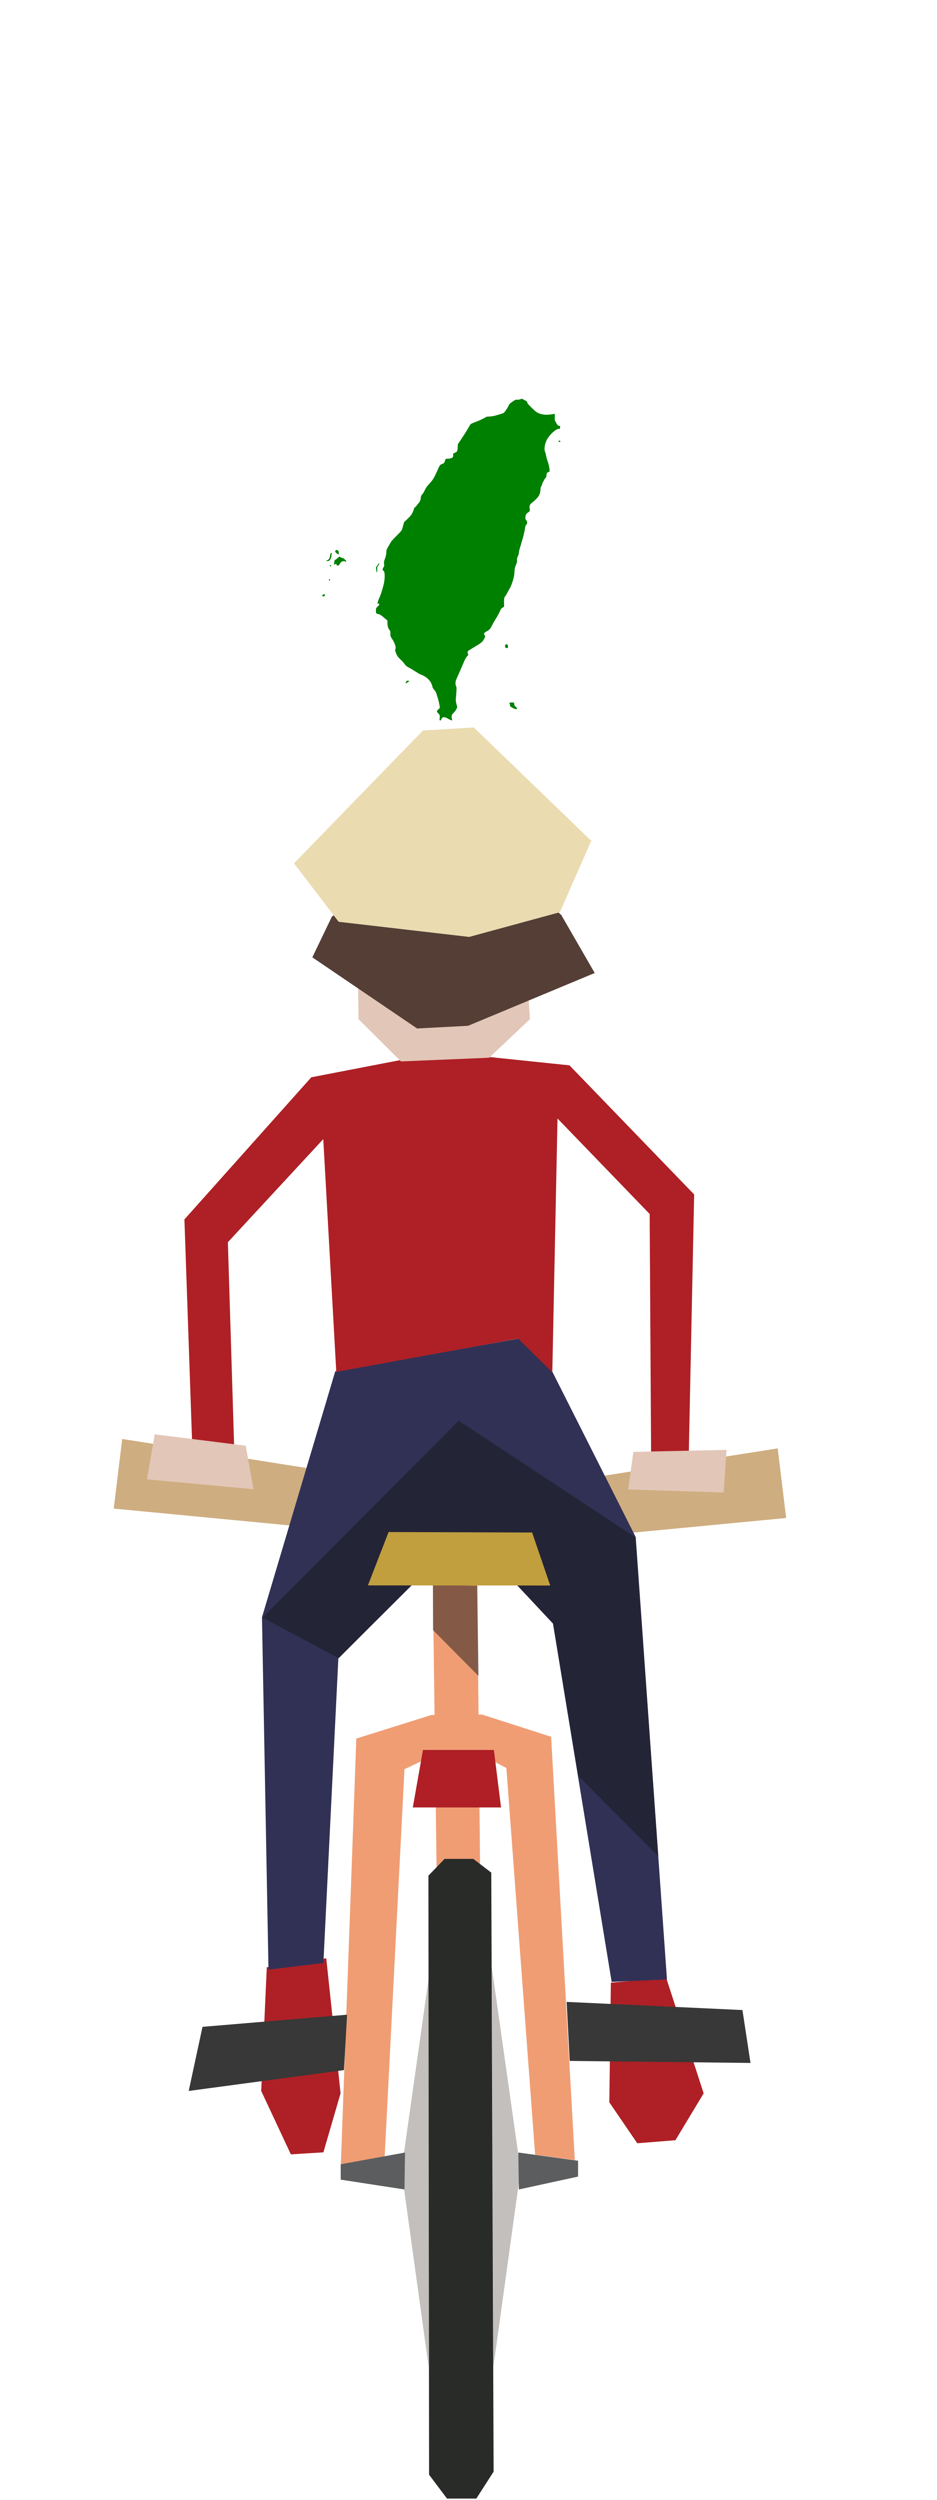<?xml version="1.0" encoding="UTF-8" standalone="no"?>
<svg
   width="100%"
   height="100%"
   viewBox="0 0 72 192"
   version="1.1"
   xml:space="preserve"
   style="fill-rule:evenodd;clip-rule:evenodd;stroke-linejoin:round;stroke-miterlimit:1.414;"
   id="svg111"
   sodipodi:docname="biker-02-outbound.svg"
   inkscape:version="1.1 (c68e22c387, 2021-05-23)"
   xmlns:inkscape="http://www.inkscape.org/namespaces/inkscape"
   xmlns:sodipodi="http://sodipodi.sourceforge.net/DTD/sodipodi-0.dtd"
   xmlns="http://www.w3.org/2000/svg"
   xmlns:svg="http://www.w3.org/2000/svg"><defs
   id="defs115" /><sodipodi:namedview
   id="namedview113"
   pagecolor="#ffffff"
   bordercolor="#666666"
   borderopacity="1.0"
   inkscape:pageshadow="2"
   inkscape:pageopacity="0.0"
   inkscape:pagecheckerboard="0"
   showgrid="false"
   inkscape:zoom="2.7083333"
   inkscape:cx="36"
   inkscape:cy="96.184615"
   inkscape:window-width="1366"
   inkscape:window-height="705"
   inkscape:window-x="-8"
   inkscape:window-y="-8"
   inkscape:window-maximized="1"
   inkscape:current-layer="svg111" />
    <g
   id="biker-02-outbound"
   transform="matrix(0.5,0,0,0.5,-2440.31,-239.75)">
        <g
   transform="matrix(2,0,0,2,-4916.78,-863.694)"
   id="g4">
            <path
   d="M4932.26,816.084L4931.96,793.304L4935.37,793.313L4935.6,815.904L4932.26,816.084Z"
   style="fill:rgb(240,157,116);fill-rule:nonzero;"
   id="path2" />
        </g>
        <g
   transform="matrix(2,0,0,2,-4916.78,-863.694)"
   id="g8">
            <path
   d="M4919.2,822.688L4918.77,832.188L4921.05,837.061L4923.55,836.905L4924.87,832.371L4923.77,822.001L4919.2,822.688Z"
   style="fill:rgb(174,32,37);fill-rule:nonzero;"
   id="path6" />
        </g>
        <g
   transform="matrix(2,0,0,2,-4916.78,-863.694)"
   id="g12">
            <path
   d="M4949.89,823.5L4952.77,832.375L4950.6,835.974L4947.67,836.209L4945.52,833.063L4945.64,823.875"
   style="fill:rgb(174,32,37);fill-rule:nonzero;"
   id="path10" />
        </g>
        <g
   transform="matrix(2,0,0,2,-4916.78,-863.694)"
   id="g16">
            <path
   d="M4932.1,789.815L4935.16,789.853L4942.53,786.911L4942.09,784.839L4935.09,787.19L4932.06,787.228L4925.16,785.041L4924.72,787.329L4932.1,789.815Z"
   style="fill:rgb(232,205,119);fill-rule:nonzero;"
   id="path14" />
        </g>
        <g
   transform="matrix(2,0,0,2,-4916.78,-863.694)"
   id="g20">
            <path
   d="M4943.37,785.214L4943.61,789.666L4959.11,788.185L4958.46,782.838L4943.37,785.214Z"
   style="fill:rgb(206,173,128);fill-rule:nonzero;"
   id="path18" />
        </g>
        <g
   transform="matrix(2,0,0,2,-4916.78,-863.694)"
   id="g24">
            <path
   d="M4923.18,784.491L4922.94,788.946L4907.44,787.462L4908.09,782.115L4923.18,784.491Z"
   style="fill:rgb(206,173,128);fill-rule:nonzero;"
   id="path22" />
        </g>
        <g
   transform="matrix(2,0,0,2,-4916.78,-863.694)"
   id="g28">
            <path
   d="M4932.5,791.209L4924.7,798.966L4923.55,822.36L4919.33,822.875L4918.83,795.812L4924.46,776.922L4938.55,774.406L4941.09,776.844L4947.55,789.653L4949.95,823.625L4945.7,823.813L4941.19,796.297L4936.11,790.859L4932.5,791.209Z"
   style="fill:rgb(49,49,86);fill-rule:nonzero;"
   id="path26" />
        </g>
        <g
   transform="matrix(2,0,0,2,-4916.78,-863.694)"
   id="g32">
            <path
   d="M4924.54,776.962L4923.54,759.087L4916.21,767.003L4916.71,783.255L4913.49,783.171L4912.87,765.253L4922.62,754.337L4929.55,752.998L4935.64,752.71L4942.46,753.42L4952.04,763.336L4951.62,783.588L4948.73,783.11L4948.62,764.837L4941.54,757.503L4941.14,777L4938.52,774.406L4924.54,776.962Z"
   style="fill:rgb(174,32,37);fill-rule:nonzero;"
   id="path30" />
        </g>
        <g
   transform="matrix(2,0,0,2,-4916.78,-863.694)"
   id="g36">
            <path
   d="M4929.51,753.119L4936.29,752.834L4939.42,749.873L4938.64,737.947L4932.16,738.267L4926.1,738.566L4926.25,749.873L4929.51,753.119Z"
   style="fill:rgb(226,198,183);fill-rule:nonzero;"
   id="path34" />
        </g>
        <g
   transform="matrix(2,0,0,2,-4916.78,-863.694)"
   id="g42">
            <g
   opacity="0.5"
   id="g40">
                <path
   d="M4932.39,791.23L4938.25,793.157L4941.21,796.282L4943.14,808.003L4949.29,814.168L4947.52,789.667L4933.95,780.708L4918.87,795.834L4924.73,798.959L4932.39,791.23Z"
   style="fill:rgb(23,24,23);fill-rule:nonzero;"
   id="path38" />
            </g>
        </g>
        <g
   transform="matrix(2,0,0,2,-4916.78,-863.694)"
   id="g46">
            <path
   d="M4926.2,740.47L4924.2,742L4922.7,745.125L4930.75,750.588L4934.67,750.381L4944.4,746.327L4941.83,741.875L4938.8,739.128L4926.2,740.47Z"
   style="fill:rgb(84,62,54);fill-rule:nonzero;"
   id="path44" />
        </g>
        <g
   transform="matrix(2,0,0,2,-4916.78,-863.694)"
   id="g50">
            <path
   d="M4924.91,741.054L4934.71,741.731L4941.35,739.412L4944.05,736.093L4935.11,727.469L4931.2,727.699L4921.29,737.905L4924.91,741.054Z"
   style="fill:rgb(235,219,177);fill-rule:nonzero;"
   id="path48" />
        </g>
        <g
   transform="matrix(2,0,0,2,-4916.78,-863.694)"
   id="g54">
            <path
   d="M4910.59,781.759L4909.99,785.219L4918.18,785.975L4917.58,782.632L4910.59,781.759Z"
   style="fill:rgb(226,198,183);fill-rule:nonzero;"
   id="path52" />
        </g>
        <g
   transform="matrix(2,0,0,2,-4916.78,-863.694)"
   id="g58">
            <path
   d="M4947.37,783.106L4946.97,785.997L4954.31,786.23L4954.53,782.953L4947.37,783.106Z"
   style="fill:rgb(226,198,183);fill-rule:nonzero;"
   id="path56" />
        </g>
        <g
   transform="matrix(2,0,0,2,-4916.78,-863.694)"
   id="g62">
            <path
   d="M4944.17,736.093L4941.72,741.659L4934.75,743.557L4924.72,742.394L4921.29,737.905L4934.5,738.235L4944.17,736.093Z"
   style="fill:rgb(235,219,177);fill-rule:nonzero;"
   id="path60" />
        </g>
        <g
   transform="matrix(2,0,0,2,-4916.78,-863.694)"
   id="g66">
            <path
   d="M4931.76,822.692L4929.55,838.289L4931.64,853.395L4931.76,822.692Z"
   style="fill:rgb(194,191,188);fill-rule:nonzero;"
   id="path64" />
        </g>
        <g
   transform="matrix(2,0,0,2,-4916.78,-863.694)"
   id="g70">
            <path
   d="M4936.49,822.692L4938.7,838.289L4936.61,853.395L4936.49,822.692Z"
   style="fill:rgb(194,191,188);fill-rule:nonzero;"
   id="path68" />
        </g>
        <g
   transform="matrix(2,0,0,2,-4916.78,-863.694)"
   id="g74">
            <path
   d="M4932.86,814.367L4931.62,815.655L4931.67,861.664L4933.05,863.5L4935.3,863.5L4936.63,861.43L4936.45,815.421L4935.07,814.367L4932.86,814.367Z"
   style="fill:rgb(41,43,41);fill-rule:nonzero;"
   id="path72" />
        </g>
        <g
   transform="matrix(2,0,0,2,-4916.78,-863.694)"
   id="g78">
            <path
   d="M4939.82,837.086L4942.87,837.501L4941.05,804.988L4935.75,803.284L4931.85,803.314L4926.08,805.125L4924.89,837.875L4928.26,837.203L4929.78,807.477L4931.95,806.451L4935.89,806.481L4937.61,807.389L4939.82,837.086Z"
   style="fill:rgb(240,157,116);fill-rule:nonzero;"
   id="path76" />
        </g>
        <g
   transform="matrix(2,0,0,2,-4916.78,-863.694)"
   id="g82">
            <path
   d="M4938.53,836.919L4943.12,837.552L4943.12,838.767L4938.57,839.757L4938.53,836.919Z"
   style="fill:rgb(91,93,94);fill-rule:nonzero;"
   id="path80" />
        </g>
        <g
   transform="matrix(2,0,0,2,-4916.78,-863.694)"
   id="g86">
            <path
   d="M4929.82,836.919L4924.88,837.821L4924.88,839.003L4929.78,839.757L4929.82,836.919Z"
   style="fill:rgb(91,93,94);fill-rule:nonzero;"
   id="path84" />
        </g>
        <g
   transform="matrix(2,0,0,2,-4916.78,-863.694)"
   id="g90">
            <path
   d="M4925.13,830.589L4913.2,832.191L4914.26,827.266L4925.37,826.334L4925.13,830.589Z"
   style="fill:rgb(55,56,55);fill-rule:nonzero;"
   id="path88" />
        </g>
        <g
   transform="matrix(2,0,0,2,-4916.78,-863.694)"
   id="g94">
            <path
   d="M4942.48,829.884L4956.37,830.04L4955.75,825.976L4942.24,825.351L4942.48,829.884Z"
   style="fill:rgb(55,56,55);fill-rule:nonzero;"
   id="path92" />
        </g>
        <g
   transform="matrix(2,0,0,2,-4916.78,-863.694)"
   id="g100">
            <g
   opacity="0.5"
   id="g98">
                <path
   d="M4935.47,800.322L4931.97,796.791L4931.97,793.322L4935.37,793.385L4935.47,800.322Z"
   style="fill:rgb(23,24,23);fill-rule:nonzero;"
   id="path96" />
            </g>
        </g>
        <g
   transform="matrix(2,0,0,2,-4916.78,-863.694)"
   id="g104">
            <path
   d="M4926.97,793.362L4940.98,793.371L4939.59,789.302L4928.56,789.263L4926.97,793.362Z"
   style="fill:rgb(193,159,62);fill-rule:nonzero;"
   id="path102" />
        </g>
        <g
   transform="matrix(2,0,0,2,-4916.78,-863.694)"
   id="g108">
            <path
   d="M4931.2,806.001L4930.42,810.417L4937.2,810.417L4936.65,806.001L4931.2,806.001Z"
   style="fill:rgb(175,31,37);fill-rule:nonzero;"
   id="path106" />
        </g>
    </g>
<g
   transform="matrix(0.002,0,0,-0.002,24.75,56.213)"
   fill="#000000"
   stroke="none"
   id="g26"
   style="fill:#008000"><path
     d="m 7610,12773 c -48,-16 -79,-20 -117,-16 -49,5 -57,3 -127,-41 -126,-78 -185,-134 -201,-189 -13,-45 -147,-245 -184,-275 -16,-13 -175,-65 -331,-107 -58,-16 -140,-29 -211,-33 l -115,-8 -110,-61 c -60,-34 -193,-93 -294,-132 -101,-39 -193,-77 -204,-85 -12,-7 -57,-78 -101,-157 -43,-79 -151,-251 -239,-382 l -160,-238 -7,-123 c -8,-149 -16,-164 -110,-209 l -69,-32 6,-46 c 13,-99 -39,-138 -193,-147 l -92,-5 -16,-33 c -8,-18 -18,-47 -21,-66 -9,-47 -47,-83 -110,-103 -69,-22 -91,-53 -169,-235 -31,-74 -87,-191 -123,-259 -57,-105 -86,-144 -190,-260 -112,-123 -129,-147 -178,-251 -35,-74 -70,-131 -98,-160 -41,-43 -43,-49 -54,-132 -12,-99 -35,-150 -96,-217 -23,-25 -54,-65 -70,-88 -16,-23 -43,-51 -61,-61 -26,-16 -33,-28 -38,-63 -3,-24 -27,-86 -53,-138 -41,-83 -61,-109 -158,-207 -61,-61 -124,-121 -139,-132 -25,-18 -33,-39 -62,-156 -19,-74 -44,-154 -55,-178 -14,-26 -92,-112 -204,-223 -172,-171 -185,-187 -257,-310 -115,-195 -129,-227 -129,-285 0,-88 -21,-192 -57,-285 -37,-92 -43,-143 -28,-222 7,-37 3,-49 -29,-106 -20,-36 -36,-72 -36,-80 0,-9 16,-31 35,-49 32,-30 36,-40 45,-114 12,-93 0,-261 -25,-370 -49,-214 -124,-452 -175,-554 -32,-64 -70,-181 -70,-217 0,-6 15,-10 33,-9 27,1 33,-3 35,-23 3,-18 -11,-37 -62,-85 -71,-66 -70,-65 -67,-209 1,-45 30,-77 68,-77 16,0 51,-11 78,-24 44,-20 83,-49 252,-192 l 43,-35 v -95 c 0,-112 29,-209 81,-274 32,-39 33,-43 33,-139 1,-94 2,-100 35,-152 83,-130 102,-166 131,-241 40,-106 45,-143 26,-197 -14,-41 -13,-48 6,-105 50,-149 79,-192 222,-325 26,-23 73,-77 105,-120 79,-103 91,-112 219,-180 61,-33 166,-96 233,-141 67,-45 144,-90 173,-100 183,-63 348,-194 415,-332 17,-35 39,-96 49,-136 15,-59 27,-81 60,-115 22,-23 52,-64 66,-92 47,-95 142,-434 152,-548 l 7,-67 -57,-55 c -69,-68 -71,-86 -11,-145 65,-64 75,-90 63,-179 -10,-87 -7,-101 25,-101 19,0 26,7 30,29 4,17 19,44 35,62 26,29 35,33 80,32 43,-1 68,-10 149,-56 87,-49 163,-79 163,-63 0,3 -7,31 -15,63 -17,63 -12,123 12,161 8,13 40,49 71,80 57,57 122,169 122,210 0,11 -5,33 -11,49 -6,15 -19,68 -29,117 -16,74 -17,103 -9,173 5,46 14,158 19,248 9,158 8,166 -13,212 -16,36 -21,66 -21,118 1,77 4,88 109,320 37,83 114,259 171,392 93,220 107,248 158,305 38,42 54,67 50,78 -4,8 -12,32 -17,52 -21,72 -13,79 235,227 302,181 321,196 379,301 27,47 51,91 55,99 4,8 -4,34 -19,62 -15,26 -27,52 -27,57 0,23 54,72 105,96 92,42 139,95 209,235 34,69 99,183 144,253 72,110 125,212 185,350 12,26 32,46 74,71 47,27 58,38 56,58 -1,13 -2,83 -3,155 -2,142 9,186 55,234 13,14 47,73 76,130 28,58 67,130 88,160 39,57 103,227 146,390 18,64 29,140 35,235 10,154 15,178 66,297 31,72 34,89 32,157 -3,69 0,83 33,156 28,60 38,99 43,155 3,48 20,118 44,191 22,64 45,140 51,170 7,30 25,93 41,140 30,91 80,312 101,441 9,62 17,84 40,108 51,53 51,125 -1,184 -25,28 -30,43 -30,83 0,107 34,170 123,223 47,28 58,53 46,111 -24,128 -7,177 92,256 237,189 306,295 318,484 6,93 10,112 34,148 15,22 27,46 27,53 0,31 23,90 44,115 13,15 26,40 30,56 3,15 21,44 40,65 46,52 56,74 56,127 0,74 36,125 88,125 11,0 23,7 26,16 20,52 -14,240 -78,426 -25,73 -49,167 -54,209 -6,44 -19,93 -33,120 -48,90 -19,304 61,458 109,209 363,440 473,429 31,-3 32,-2 39,42 9,65 3,80 -31,74 -38,-8 -79,35 -131,137 l -40,81 v 125 c 0,111 -2,124 -16,119 -41,-16 -208,-36 -297,-36 -128,0 -234,22 -332,70 -69,34 -101,60 -242,197 -147,144 -163,162 -169,201 -7,42 -8,43 -108,95 l -101,52 z"
     id="path2-1"
     style="fill:#008000" /><path
     d="m 9089,11169 c -14,-27 4,-42 41,-33 33,7 34,9 20,33 -14,27 -46,27 -61,0 z"
     id="path4"
     style="fill:#008000" /><path
     d="m 521,6966 c -18,-19 -21,-30 -15,-49 10,-29 110,-111 124,-102 6,3 10,32 10,64 0,55 -2,60 -34,85 -43,32 -56,33 -85,2 z"
     id="path6-4"
     style="fill:#008000" /><path
     d="m 333,6858 c -11,-14 -19,-43 -35,-133 -13,-71 -52,-119 -110,-137 -49,-15 -39,-28 22,-28 43,0 53,4 85,37 19,20 35,46 35,57 0,12 7,30 15,40 9,12 15,42 15,76 0,31 5,61 11,67 13,13 4,33 -15,33 -8,0 -18,-6 -23,-12 z"
     id="path8"
     style="fill:#008000" /><path
     d="m 640,6713 c -14,-9 -46,-36 -72,-60 -26,-24 -52,-43 -57,-43 -25,0 -41,-33 -41,-84 0,-28 -5,-57 -12,-64 -8,-8 -8,-15 2,-27 12,-14 15,-14 31,1 27,24 63,15 67,-18 3,-26 7,-28 46,-28 41,0 42,1 80,66 30,52 46,70 79,85 52,23 95,24 119,2 17,-16 20,-16 35,0 16,16 14,20 -36,71 -42,42 -64,56 -110,69 -32,9 -64,23 -71,32 -16,19 -30,19 -60,-2 z"
     id="path10-4"
     style="fill:#008000" /><path
     d="m 2125,6399 -57,-82 11,-84 c 6,-46 13,-88 16,-93 17,-28 25,0 25,91 v 100 l 40,59 c 39,57 50,90 31,90 -5,0 -35,-37 -66,-81 z"
     id="path12"
     style="fill:#008000" /><path
     d="m 300,6394 c -11,-12 -10,-18 4,-32 16,-16 18,-16 31,2 11,14 12,23 4,33 -15,17 -24,16 -39,-3 z"
     id="path14-2"
     style="fill:#008000" /><path
     d="m 272,5858 c -19,-19 -15,-48 7,-48 20,0 37,32 26,50 -8,13 -18,13 -33,-2 z"
     id="path16"
     style="fill:#008000" /><path
     d="m 48,5275 c -15,-13 -33,-25 -40,-28 -23,-8 6,-42 40,-45 22,-2 34,3 46,20 37,52 1,93 -46,53 z"
     id="path18-8"
     style="fill:#008000" /><path
     d="m 7046,3349 c -22,-32 -21,-92 2,-112 10,-10 35,-17 55,-17 h 37 v 59 c 0,62 -8,75 -51,86 -21,5 -30,2 -43,-16 z"
     id="path20"
     style="fill:#008000" /><path
     d="m 3248,1956 c -10,-7 -18,-22 -18,-34 0,-11 -7,-23 -16,-26 -8,-3 -12,-10 -9,-16 9,-15 41,-12 55,5 7,9 28,23 47,32 44,21 41,47 -7,50 -19,2 -43,-3 -52,-11 z"
     id="path22-7"
     style="fill:#008000" /><path
     d="m 7233,1124 c -46,-17 -51,-25 -28,-44 9,-8 15,-29 15,-56 0,-43 0,-43 69,-83 81,-47 101,-56 159,-65 40,-6 42,-5 42,18 0,16 -17,40 -55,74 -56,52 -64,69 -42,91 10,10 9,14 -5,22 -10,6 -18,16 -18,24 0,18 -7,22 -55,28 -24,4 -57,0 -82,-9 z"
     id="path24"
     style="fill:#008000" /></g></svg>
